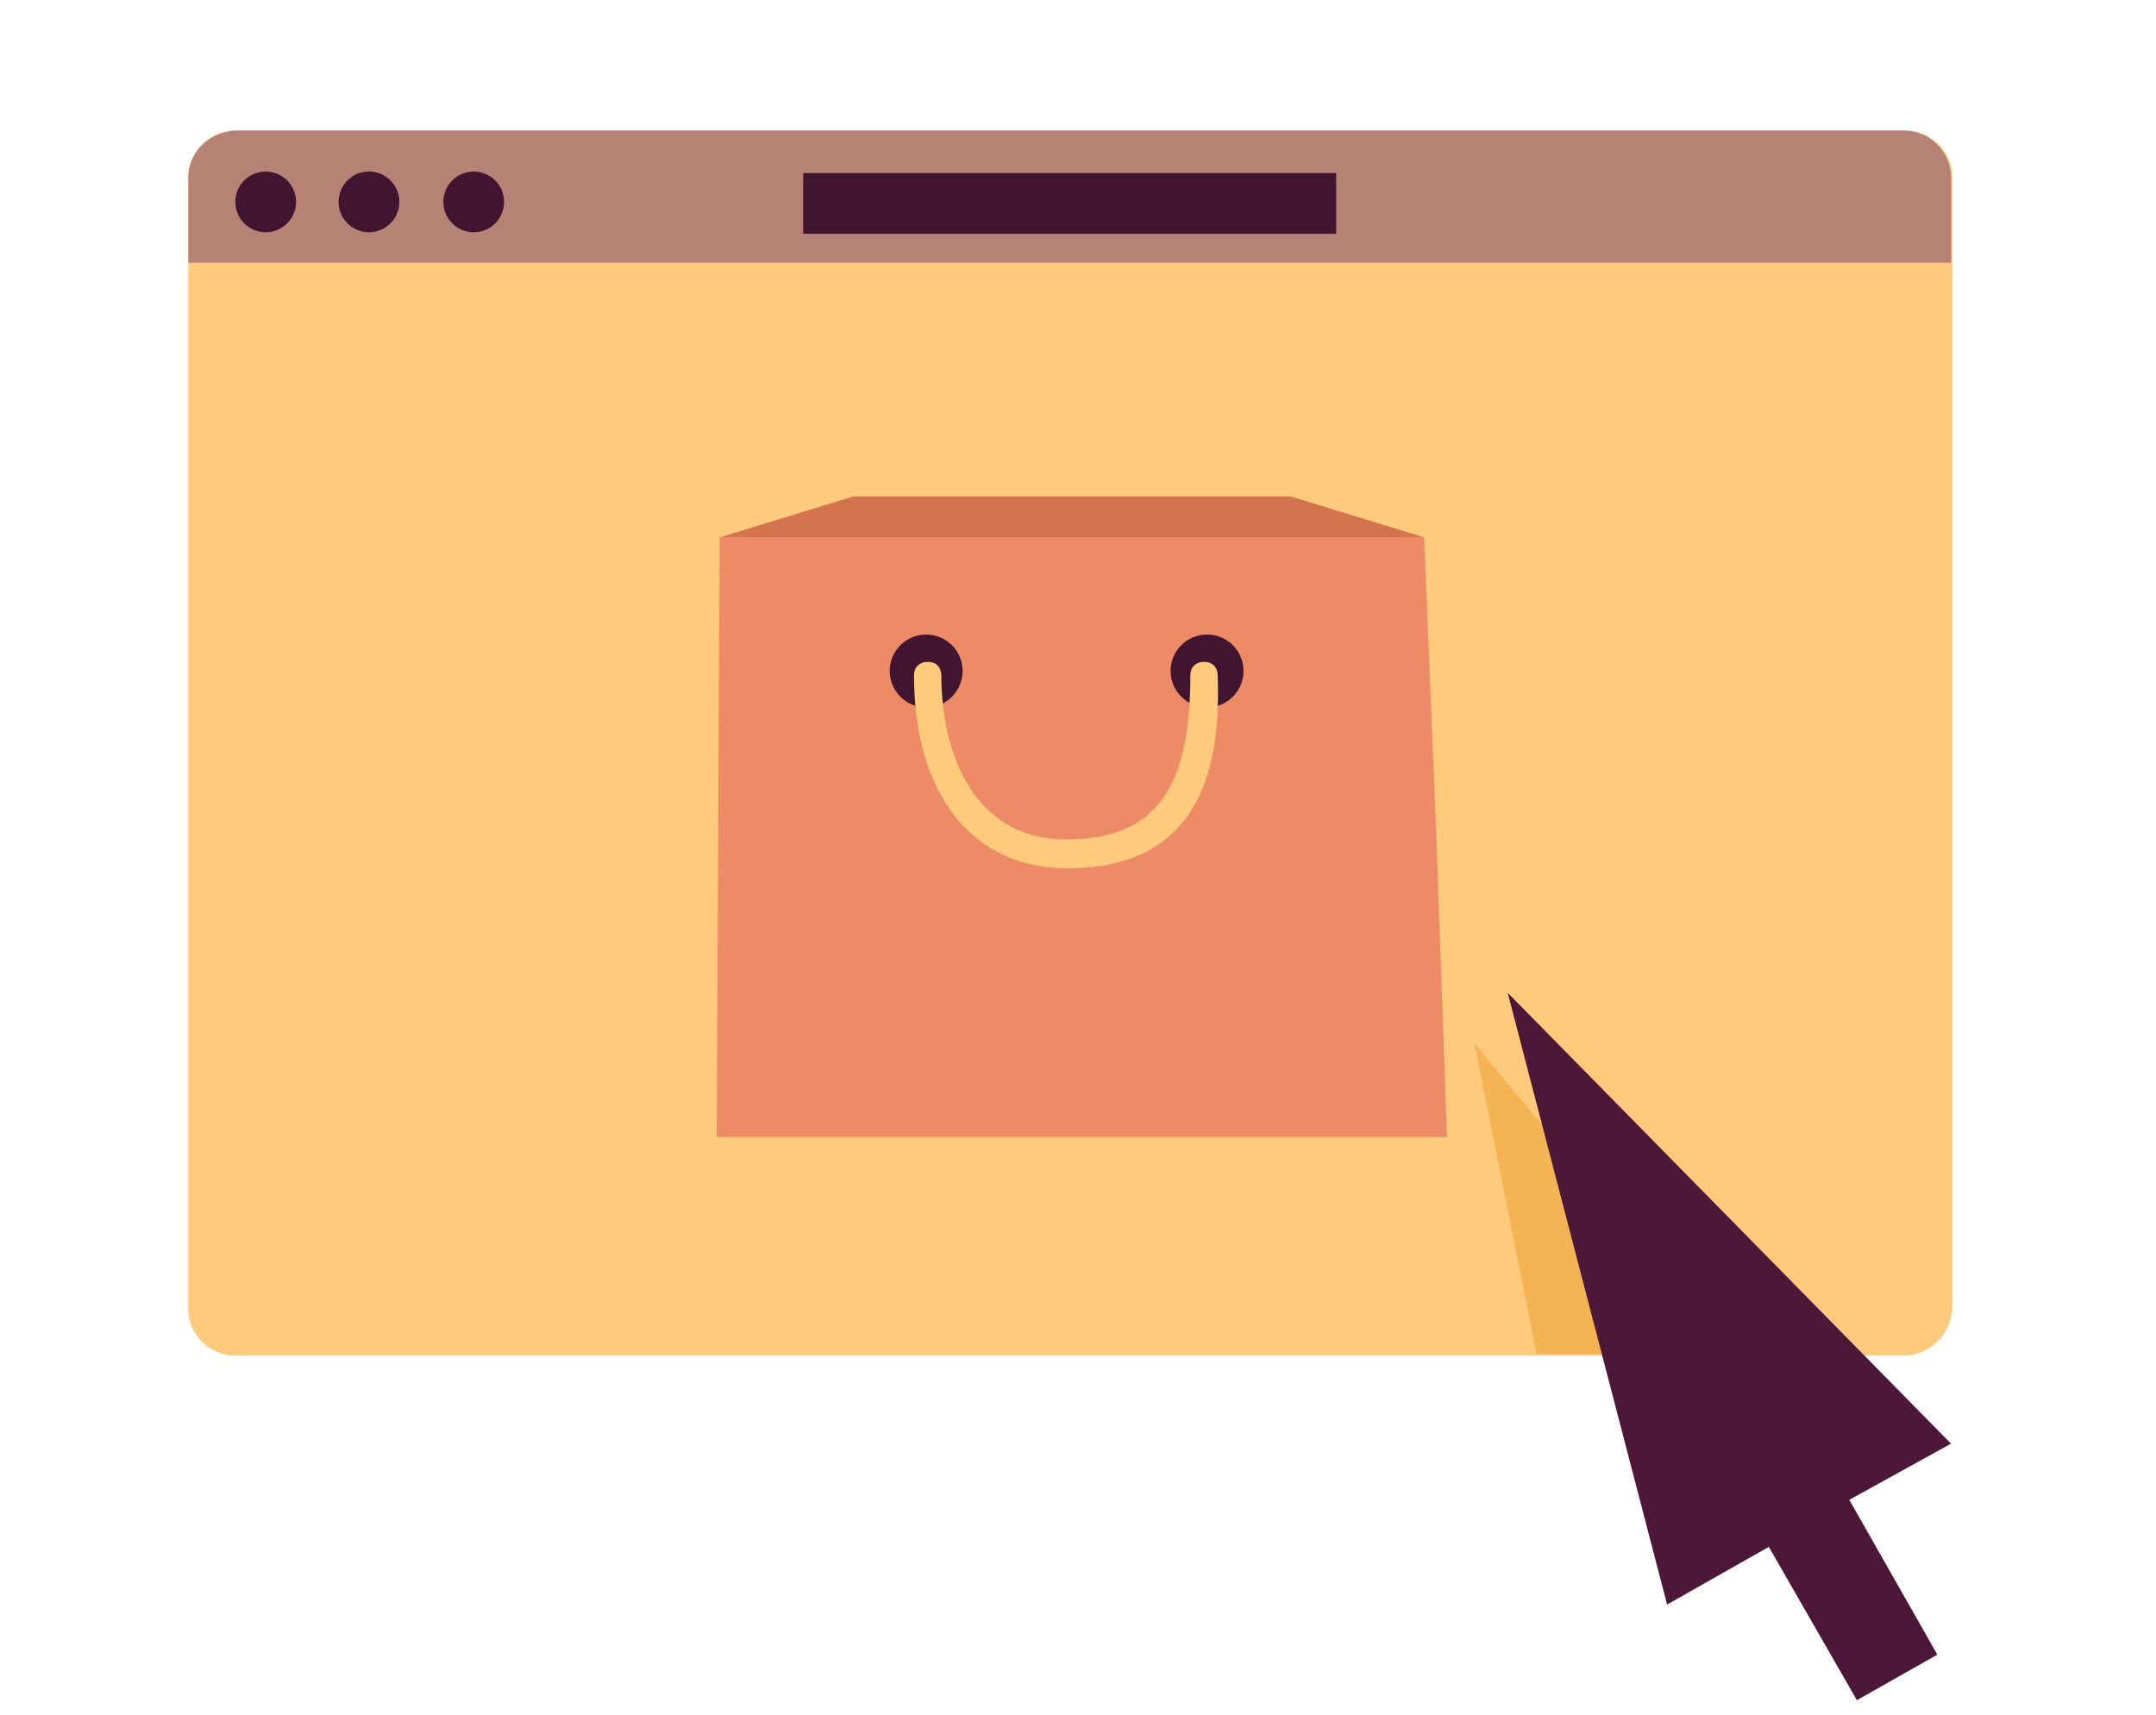 <?xml version="1.0" encoding="utf-8"?>
<!-- Generator: Adobe Illughrator 22.1.0, SVG Export Plug-In . SVG Version: 6.00 Build 0)  -->
<svg version="1.1" id="Layer_1" xmlns="http://www.w3.org/2000/svg" xmlns:xlink="http://www.w3.org/1999/xlink" x="0px" y="0px"
	 viewBox="0 0 142 113" ghyle="enable-background:new 0 0 142 113;" xml:space="preserve">
<style type="text/css">
	.gh0{fill:#FFCA7C;}
	.gh1{fill:#B68276;}
	.gh2{fill:#411430;}
	.gh3{fill:#EC8B65;}
	.gh4{fill:#D4744E;}
	.gh5{fill:#F5B454;}
	.gh6{fill:#4D1838;}
</style>
<path class="gh0" d="M125.4,89.3H15.5c-1.7,0-3.1-1.4-3.1-3V11.7c0-1.7,1.4-3.1,3.1-3.1h110c1.7,0,3.1,1.4,3.1,3.1v74.4
	C128.5,87.9,127.1,89.3,125.4,89.3z"/>
<path class="gh1" d="M128.5,11.7c0-1.7-1.4-3.1-3.1-3.1H15.5c-1.7,0.1-3.1,1.4-3.1,3.1v5.6h116.1V11.7z"/>
<circle class="gh2" cx="17.5" cy="13.3" r="2"/>
<circle class="gh2" cx="24.3" cy="13.3" r="2"/>
<circle class="gh2" cx="31.2" cy="13.3" r="2"/>
<rect x="52.9" y="11.4" class="gh2" width="35.1" height="4"/>
<polygon class="gh3" points="95.3,74.9 47.2,74.9 47.3,55.1 47.4,35.4 93.8,35.4 94.6,55.1 "/>
<polygon class="gh4" points="47.4,35.4 56.2,32.7 85,32.7 93.8,35.4 "/>
<circle class="gh2" cx="61" cy="44.2" r="2.4"/>
<circle class="gh2" cx="79.5" cy="44.2" r="2.4"/>
<path class="gh0" d="M70.3,57.2c-6.2,0-10.1-4.8-10.1-12.7c0-0.6,0.4-0.9,0.9-0.9c0.6,0,0.9,0.4,0.9,0.9c0,5.2,2.2,10.8,8.2,10.8
	c5.8,0,8.2-3.2,8.2-10.8c0-0.6,0.4-0.9,0.9-0.9c0.6,0,0.9,0.4,0.9,0.9C80.4,50,79.4,57.2,70.3,57.2z"/>
<polygon class="gh5" points="107.6,89.2 101.2,89.2 97.1,68.7 114,89.2 "/>
<polygon class="gh6" points="121.8,98.8 128.5,95.1 99.3,65.4 109.8,105.7 116.5,101.9 122.3,112 127.6,109 "/>
</svg>
